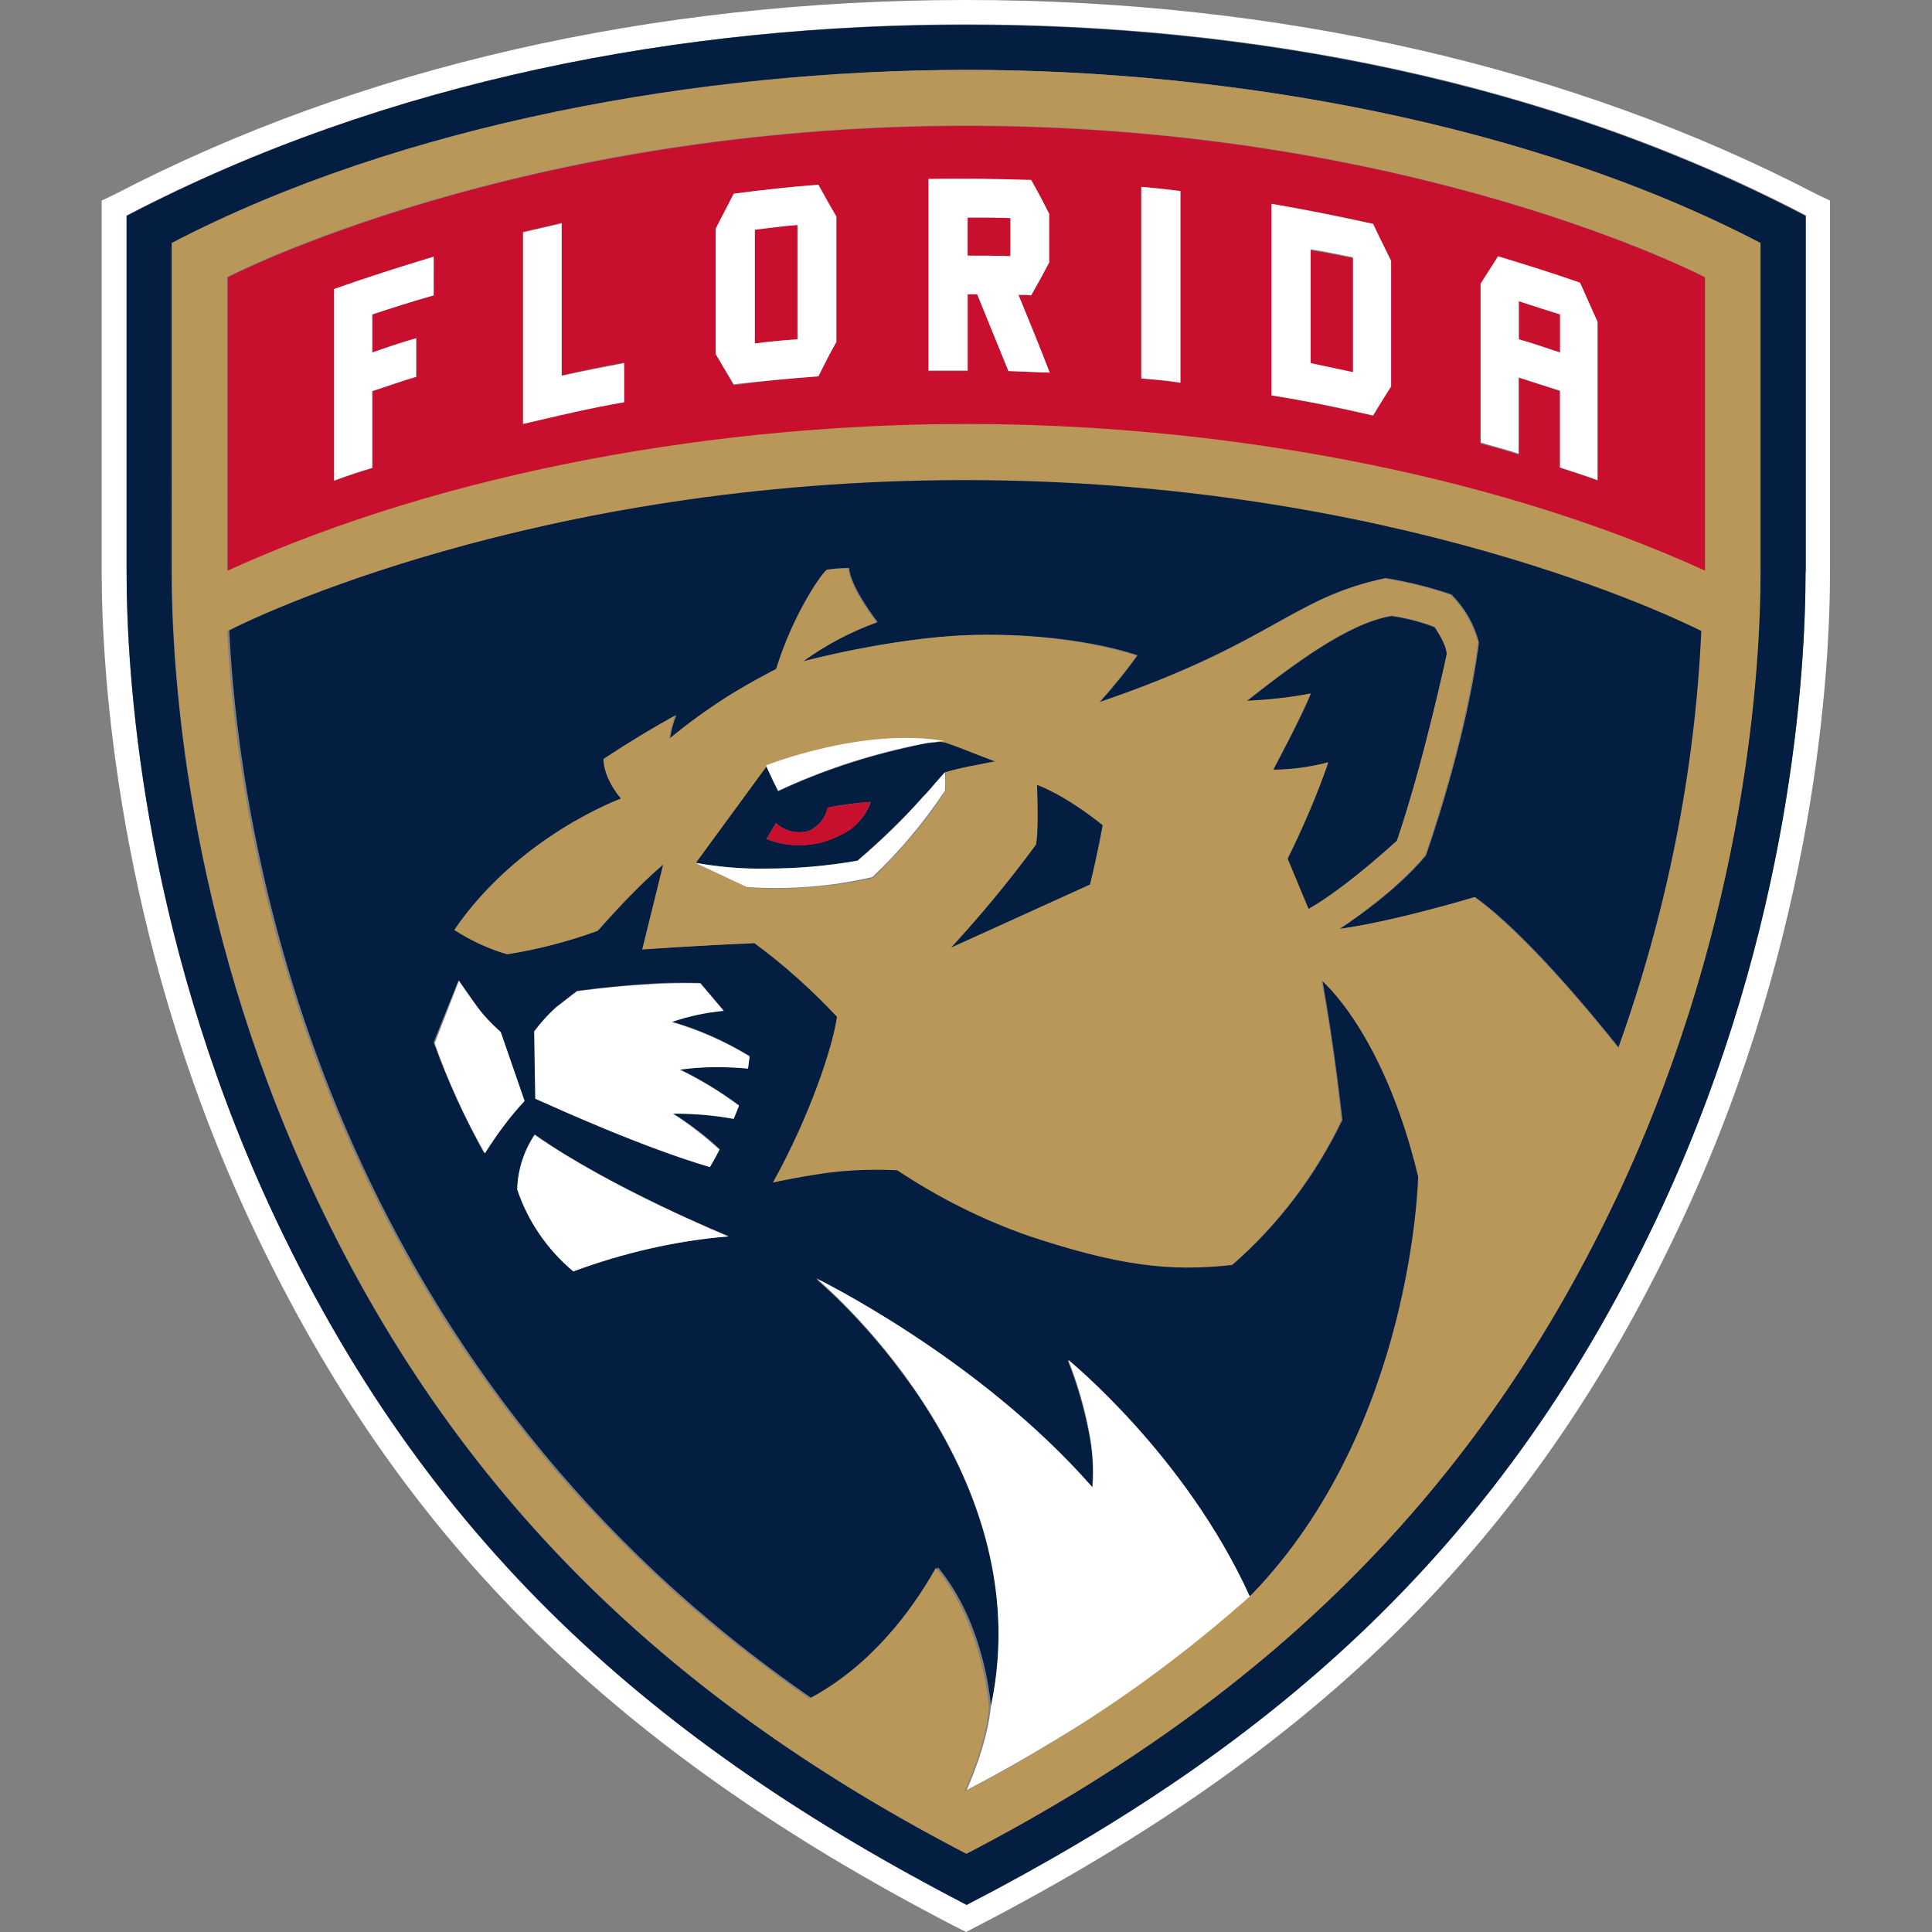 <?xml version="1.0" encoding="utf-8"?>
<!-- Generator: Adobe Illustrator 26.5.0, SVG Export Plug-In . SVG Version: 6.00 Build 0)  -->
<svg version="1.1" id="Layer_1" xmlns="http://www.w3.org/2000/svg" xmlns:xlink="http://www.w3.org/1999/xlink" x="0px" y="0px"
	 viewBox="0 0 512 512" style="enable-background:new 0 0 512 512;" xml:space="preserve">
<rect x="0" y="0" width="512" height="512" fill="#808080" stroke="none"/>
<style type="text/css">
	.st0{fill:#FFFFFF;}
	.st1{fill:#041E42;}
	.st2{fill:#B99758;}
	.st3{fill:#C8102E;}
</style>
<g id="XMLID_76_">
	<path id="XMLID_83_" class="st0" d="M478.49,151.5c0,25.81-3.79,93.7-37.73,167.63c-41.8,90.62-103.38,143.5-184.6,185.58
		C174.1,462.06,112.8,409.18,71.28,319.12C37.19,245.2,33.55,177.45,33.55,151.5v-94.4C102.7,21.04,181.67,6.45,256.16,6.45
		c75.05,0,153.74,14.73,222.47,50.64v94.4H478.49z M481.44,51.48C416.77,17.81,338.92,0,256.02,0C172.98,0,95.13,17.81,30.46,51.48
		l-3.51,1.68v98.33c0,26.23,3.93,95.25,38.44,170.29c38.86,84.16,94.97,140.69,187.55,188.67l3.09,1.54l2.95-1.54
		c92.58-47.97,148.69-104.5,187.55-188.67c34.65-75.05,38.44-144.06,38.44-170.29V53.16L481.44,51.48z"/>
	<path id="XMLID_87_" d="M250.41,196.38c-0.98,0-1.82,0.14-2.81,0.28C248.45,196.52,249.43,196.52,250.41,196.38z M204.82,206.76
		l1.4,2.81L204.82,206.76z M246.06,196.94c-1.26,0.14-2.67,0.42-4.21,0.84C243.4,197.37,244.8,197.08,246.06,196.94L246.06,196.94z"
		/>
	<path id="XMLID_102_" class="st1" d="M466.43,151.5c0,24.97-3.51,90.76-36.61,162.58c-38.58,83.46-96.93,137.19-173.8,177.17
		c-76.59-39.84-135.22-93.42-173.8-177.17c-33.1-71.68-36.75-137.61-36.75-162.58V64.39c60.88-31.7,140.55-45.87,210.55-45.87
		c69.72,0,149.53,14.03,210.41,45.87V151.5z M33.55,57.23v94.4c0,25.81,3.79,93.7,37.73,167.63
		c41.52,90.06,102.68,142.94,184.88,185.58c81.36-42.08,142.8-94.97,184.6-185.58c34.09-73.92,37.73-141.82,37.73-167.63v-94.4
		C409.76,21.32,331.07,6.59,256.02,6.59C181.67,6.45,102.7,21.04,33.55,57.23z M222.63,221.35c-6.03,3.09-13.19,3.51-19.5,0.98
		c0,0,1.26-2.1,2.52-4.21c2.38,2.24,5.89,3.09,8.98,1.96c2.38-1.26,4.21-3.37,4.77-6.03c3.79-0.84,7.57-1.26,11.36-1.54
		C229.37,216.44,226.42,219.67,222.63,221.35z M263.74,201.71c-1.54-0.56-3.23-1.26-4.77-1.82c-4.49-1.82-8.56-3.37-8.56-3.37
		c-0.98,0-1.82,0.14-2.81,0.28c-0.42,0-1.12,0.14-1.54,0.14c-1.26,0.14-2.67,0.42-4.21,0.84c-12.34,2.67-24.27,6.59-35.63,11.92
		l-1.4-2.81l-1.82-3.93l-18.8,25.67c6.31,1.12,12.62,1.68,19.08,1.54c8,0,16.13-0.7,23.99-2.1c6.17-5.19,11.92-10.8,17.39-16.69
		c1.4-1.54,2.67-2.95,3.51-4.07c1.26-1.4,1.96-2.38,2.38-2.67C254.9,203.4,258.26,202.84,263.74,201.71z M256.16,474.55
		c10.8-5.61,21.04-11.64,30.86-17.81C277.2,462.9,266.96,468.94,256.16,474.55z M121.5,259.79c1.26,1.82,2.81,4.21,4.49,6.59
		c1.96,2.52,4.21,4.91,6.59,7.01l6.31,18.24c-3.93,4.35-7.57,8.98-10.66,13.89c-5.19-9.4-9.68-19.22-13.33-29.32L121.5,259.79z
		 M147.45,266.8c1.68-1.26,3.93-3.09,5.47-4.21c0,0,8.84-1.26,18.38-1.82c4.77-0.42,9.54-0.42,14.31-0.28l6.17,7.29
		c-4.63,0.42-9.26,1.4-13.75,2.95c7.29,2.1,14.17,5.19,20.62,9.12l-0.42,3.23c-6.03-0.56-12.06-0.42-18.1,0.28
		c5.47,2.67,10.8,5.89,15.71,9.54c-0.42,1.26-0.98,2.52-1.4,3.51c-5.33-0.98-10.66-1.4-16.13-1.4c4.49,2.81,8.7,6.03,12.48,9.54
		c-1.54,2.95-2.67,4.63-2.67,4.63c-18.1-5.47-40.4-15.71-46.15-18.24l-0.28-17.81C143.38,270.87,145.34,268.76,147.45,266.8
		L147.45,266.8z M151.94,336.94c-6.87-5.75-12.06-13.19-14.87-21.74c0.14-5.19,1.68-10.24,4.63-14.59
		c20.2,14.31,51.34,26.93,51.34,26.93C179.01,328.94,165.26,332.03,151.94,336.94z M60.76,167.07
		c3.51,70.98,32.96,199.19,154.3,282.93c16.13-8.7,26.93-23.29,33.53-34.65c12.76,15.43,14.03,37.03,14.03,37.03
		c13.61-63.96-46.29-113.34-46.29-113.34s43.2,21.04,73.08,55.27c0.42-5.05,0.14-10.24-0.98-15.15c-1.26-6.31-3.09-12.62-5.47-18.66
		c0,0,31.14,25.25,47.97,62.84c0.28-0.28,0.84-0.56,1.12-0.98c42.78-44.33,44.05-110.68,44.05-110.68
		c-9.26-38.58-25.67-52.04-25.67-52.04c3.23,17.67,5.33,37.17,5.33,37.17c-7.01,14.59-16.83,27.63-29.04,38.29
		c-16.69,1.82-30.02,0.14-53.44-7.57c-12.34-4.35-24.27-10.24-35.21-17.53c-5.47-0.28-10.94-0.14-16.41,0.42
		c-7.57,0.84-16.55,2.81-16.55,2.81c10.1-17.67,15.99-35.77,16.97-43.91c-6.59-7.15-13.89-13.75-21.74-19.5
		c-16.69,0.84-29.88,1.68-29.88,1.68l5.61-22.58c0,0-3.79,3.09-8,7.43c-4.49,4.49-9.54,10.24-9.54,10.24
		c-7.72,2.81-15.71,4.91-23.85,6.17c-5.05-1.54-9.68-3.65-14.03-6.45c16.83-24.97,44.19-34.79,44.19-34.79
		c-4.91-5.89-4.63-10.52-4.63-10.52c7.01-4.63,13.33-8.42,19.08-11.5c-0.84,1.96-1.4,4.07-1.68,6.17
		c4.91-4.07,10.1-7.72,15.43-11.22c6.45-4.07,12.91-7.29,12.91-7.29c4.21-13.61,11.5-24.69,13.33-26.23
		c1.82-0.28,3.79-0.42,5.75-0.42c0.42,4.49,5.47,11.64,7.57,14.31c-7.01,2.52-13.61,6.03-19.64,10.38c0,0,23.15-6.17,43.63-6.87
		c27.77-0.98,44.89,5.33,44.89,5.33c-3.09,4.35-6.45,8.42-9.96,12.34c46.01-15.71,50.78-27.63,75.75-32.82
		c5.89,0.98,11.64,2.38,17.39,4.35c3.51,3.51,6.03,7.86,7.29,12.76c-3.37,26.51-14.03,56.39-14.03,56.39
		c-8.42,10.24-22.86,19.5-22.86,19.5c14.59-1.82,35.91-8.42,35.91-8.42c13.33,9.54,30.86,30.86,38.15,39.98
		c12.76-35.63,20.34-72.94,22.44-110.82c-6.03-3.09-81.5-39.98-195.26-39.98C142.26,127.09,66.79,163.84,60.76,167.07z
		 M346.78,240.99c9.96-5.61,23.43-18.1,23.43-18.1c7.15-21.04,13.19-49.38,13.19-49.38c0-2.81-3.23-7.29-3.23-7.29
		c-3.65-1.4-7.43-2.38-11.36-2.95c-11.5,1.82-26.51,13.19-38.44,22.58c5.75-0.28,11.36-0.98,16.97-1.96
		c-2.1,5.61-9.96,20.2-9.96,20.2c4.91-0.14,9.82-0.7,14.59-1.82c-3.09,8.7-6.73,17.25-10.8,25.53L346.78,240.99z"/>
	<path id="XMLID_107_" class="st2" d="M244.66,211.25c-5.47,5.89-11.22,11.5-17.39,16.69c-7.86,1.4-15.99,2.1-23.99,2.1
		c8,0,16.13-0.7,23.99-2.1C233.44,222.9,239.19,217.28,244.66,211.25z"/>
	<path id="XMLID_114_" class="st2" d="M451.7,73.36v77.71c-58.77-26.79-131.44-38.86-195.68-38.86
		c-64.67,0-137.05,12.06-195.82,38.86V73.36c0,0,77.15-40.12,195.82-40.12C374.83,33.24,451.7,73.36,451.7,73.36z M274.54,223.88
		c0.98-3.93,0.28-15.85,0.28-15.85s6.87,2.38,17.39,10.66c0,0-1.4,7.72-3.37,15.71l-36.75,16.69
		C260.09,242.39,267.52,233.28,274.54,223.88z M250.55,204.66c0.14,1.68,0.14,3.37,0,4.91c-4.77,8-13.61,17.67-19.22,23.15
		c-10.94,2.38-22.16,3.23-33.24,2.52l-13.75-6.45l18.8-25.67c0,0,25.67-10.24,47.41-6.31c0,0,4.07,1.4,8.56,3.23
		c1.54,0.56,3.23,1.26,4.77,1.82C258.26,202.84,254.9,203.4,250.55,204.66c-0.28,0.28-1.12,1.26-2.38,2.67
		C249.43,205.92,250.27,204.94,250.55,204.66L250.55,204.66z M337.38,203.96c0,0,7.72-14.59,9.96-20.2
		c-5.61,1.12-11.36,1.68-16.97,1.96c11.92-9.4,26.93-20.76,38.44-22.58c3.93,0.56,7.72,1.54,11.36,2.95c0,0,3.23,4.49,3.23,7.29
		c0,0-6.03,28.34-13.19,49.38c0,0-13.47,12.48-23.43,18.1l-5.61-13.47c4.21-8.28,7.86-16.69,10.8-25.39
		C347.2,203.26,342.29,203.96,337.38,203.96L337.38,203.96z M428.84,277.74c-7.29-9.12-24.83-30.3-38.15-39.98
		c0,0-21.32,6.45-35.91,8.42c0,0,14.59-9.26,22.86-19.5c0,0,10.66-29.88,14.03-56.53c-1.4-4.77-3.79-8.98-7.29-12.48
		c-5.61-1.96-11.5-3.37-17.39-4.35c-24.97,5.33-29.74,17.25-75.75,32.82c3.51-3.93,6.87-8.14,9.96-12.34c0,0-17.25-6.31-44.89-5.47
		c-20.62,0.84-43.63,7.01-43.63,7.01c6.03-4.35,12.62-7.86,19.64-10.38c-2.1-2.67-7.15-9.82-7.57-14.31c-1.96,0-3.79,0.14-5.75,0.42
		c-1.82,1.54-9.12,12.48-13.33,26.23c0,0-6.31,3.23-12.91,7.29c-5.33,3.37-10.52,7.15-15.43,11.22c0.28-2.1,0.84-4.21,1.54-6.17
		c-5.61,3.09-11.92,6.87-18.94,11.5c0,0-0.28,4.63,4.63,10.52c0,0-27.21,9.96-44.19,34.79c4.35,2.81,9.12,5.05,14.03,6.45
		c8.14-1.26,16.13-3.37,23.85-6.17c0,0,5.05-5.75,9.54-10.24c4.35-4.35,8-7.57,8-7.57l-5.61,22.72c0,0,13.19-0.98,29.74-1.68
		c7.86,5.75,15.15,12.34,21.88,19.5c-1.12,8-7.15,26.23-16.97,43.91c0,0,8.98-1.96,16.55-2.81c5.47-0.56,10.94-0.7,16.41-0.42
		c10.94,7.29,22.72,13.19,35.21,17.53c23.43,7.72,36.75,9.4,53.44,7.57c12.2-10.66,22.02-23.71,29.04-38.44
		c0,0-1.96-19.36-5.33-37.03c0,0,16.41,13.47,25.67,52.04c0,0-1.26,66.35-44.05,110.68c-0.28,0.28-0.84,0.56-1.12,0.98
		c-13.89,12.2-28.62,23.43-44.19,33.53c-9.82,6.17-19.92,12.2-30.86,17.81c0,0,5.61-11.78,6.45-22.3c0,0-1.4-21.6-14.03-37.03
		c-6.45,11.5-17.39,26.09-33.53,34.65C93.16,366.4,63.7,238.19,60.2,167.21c6.03-3.09,81.64-39.98,195.4-39.98
		s189.09,36.89,195.26,39.98C449.18,204.8,441.6,242.11,428.84,277.74z M45.61,64.39v87.11c0,24.97,3.51,90.76,36.75,162.58
		c38.58,83.74,97.35,137.47,173.8,177.17c76.87-39.98,135.22-93.7,173.8-177.17c32.96-71.68,36.61-137.61,36.61-162.58V64.39
		c-60.88-31.7-140.69-45.87-210.41-45.87C186.02,18.66,106.49,32.68,45.61,64.39z"/>
	<path id="XMLID_128_" class="st3" d="M211.27,59.62c-3.93,0.28-7.57,0.84-11.36,1.26v30.16c3.79-0.42,7.43-0.84,11.36-1.12V59.62z
		 M413.55,83.32c-3.79-1.26-7.29-2.38-10.94-3.51v10.1c3.79,1.12,7.29,2.38,10.94,3.51V83.32z M88.67,76.59
		c8.7-3.09,17.53-5.89,26.37-8.56v10.24c-5.47,1.54-10.8,3.23-16.27,5.05v10.1c3.93-1.4,7.72-2.67,11.64-3.79v10.24
		c-3.93,1.12-7.72,2.52-11.64,3.79V124c-3.37,1.12-6.59,2.1-10.1,3.37V76.59z M138.61,61.44c3.37-0.84,6.87-1.54,10.24-2.38v40.4
		c5.61-1.26,10.94-2.38,16.55-3.37v10.38c-8.98,1.54-17.81,3.51-26.79,5.75V61.44z M189.67,60.6c1.54-3.09,3.23-6.17,4.77-9.26
		c7.43-0.98,14.87-1.68,22.44-2.38c1.54,2.81,3.09,5.61,4.77,8.42v33.24c-1.68,2.95-3.23,6.03-4.77,9.12
		c-7.57,0.56-15.01,1.26-22.44,2.38c-1.54-2.81-3.23-5.61-4.77-8.28V60.6z M246.06,47.55c9.12-0.28,18.1-0.14,27.21,0.14
		c1.68,2.95,3.23,5.89,4.77,8.98v12.91c-1.54,2.95-3.09,5.75-4.77,8.7c-1.12-0.14-2.24-0.14-3.37-0.14
		c2.81,6.87,5.61,13.61,8.28,20.62c-3.51-0.14-7.29-0.28-10.94-0.42c-2.81-6.87-5.47-13.47-8.28-20.34h-2.52v20.34h-10.38
		L246.06,47.55L246.06,47.55z M302.45,49.52c3.51,0.28,7.01,0.56,10.38,1.12v50.78c-3.37-0.42-6.87-0.84-10.38-1.12V49.52z
		 M336.96,54.01c8.98,1.54,17.96,3.23,26.93,5.33c1.54,3.23,3.23,6.45,4.77,9.82v33.24c-1.54,2.52-3.23,5.05-4.77,7.72
		c-8.98-1.96-17.96-3.93-26.93-5.33V54.01z M392.37,75.33c1.54-2.52,3.09-4.77,4.63-7.29c7.29,2.1,14.59,4.49,21.74,7.01
		c1.54,3.37,3.09,7.01,4.63,10.38v41.94c-3.23-1.26-6.59-2.38-9.96-3.37v-20.34c-3.79-1.26-7.29-2.52-10.94-3.51v20.34
		c-3.23-1.12-6.59-1.96-10.1-2.95L392.37,75.33L392.37,75.33z M60.34,151.22c58.77-26.79,131.16-38.86,195.82-38.86
		c64.25,0,136.91,12.06,195.68,38.86V73.5c0,0-77.01-40.12-195.68-40.12S60.34,73.5,60.34,73.5V151.22z M347.34,96.37l11.22,2.38
		v-30.3c-3.79-0.84-7.43-1.54-11.22-2.1V96.37z M267.66,57.79c-3.79-0.14-7.57-0.14-11.36-0.14v10.1c3.79,0,7.57,0,11.36,0.14V57.79
		z M214.64,220.09c-3.09,0.98-6.59,0.28-8.98-1.96c-1.26,1.96-2.52,4.21-2.52,4.21c6.31,2.52,13.47,2.24,19.5-0.98
		c3.79-1.68,6.73-4.91,8-8.84c-3.79,0.28-7.57,0.84-11.36,1.54C218.71,216.72,217.02,218.97,214.64,220.09z"/>
	<path id="XMLID_144_" class="st0" d="M188.13,309.3c0,0,1.12-1.82,2.52-4.63c-3.79-3.51-8-6.73-12.34-9.54
		c5.47,0,10.8,0.42,16.13,1.4c0.42-1.12,0.98-2.38,1.4-3.51c-4.91-3.65-10.1-6.87-15.71-9.54c6.03-0.84,12.06-0.84,18.1-0.28
		l0.42-3.23c-6.45-3.93-13.33-7.01-20.62-9.12c4.49-1.54,9.12-2.52,13.75-2.95l-6.17-7.29c-4.77-0.14-9.54,0-14.31,0.28
		c-9.54,0.56-18.38,1.82-18.38,1.82c-1.54,1.12-3.79,2.95-5.47,4.21c-2.24,1.96-4.21,4.21-5.89,6.45l0.28,17.81
		C147.59,293.73,170.03,303.97,188.13,309.3z M227.26,228.09c-7.86,1.4-15.99,2.1-23.99,2.1c-6.45,0.14-12.76-0.42-19.08-1.54
		l13.75,6.45c11.22,0.7,22.44-0.14,33.24-2.67c7.29-6.87,13.75-14.59,19.22-22.86c0.14-1.68,0.14-3.37,0-4.91
		c-0.28,0.28-1.12,1.26-2.38,2.67c-0.98,1.12-2.1,2.52-3.51,3.93C239.33,217.14,233.44,222.9,227.26,228.09z M137.07,315.2
		c2.81,8.42,8,15.99,14.87,21.74c13.19-4.91,27.07-8.14,41.1-9.26c0,0-31.14-12.76-51.34-26.93
		C138.89,304.96,137.21,310.01,137.07,315.2z M128.51,305.66c3.09-4.91,6.59-9.68,10.52-13.89l-6.31-18.24
		c-2.38-2.1-4.63-4.49-6.45-7.01c-1.82-2.52-3.37-4.77-4.63-6.59l-6.45,16.55C118.69,286.44,123.18,296.26,128.51,305.66z
		 M358.56,98.61l-11.22-2.38V66.07c3.79,0.56,7.43,1.4,11.22,2.1V98.61z M368.66,102.4V69.16c-1.54-3.23-3.23-6.45-4.77-9.82
		c-8.98-1.96-17.96-3.79-26.93-5.33v50.78c8.98,1.4,17.96,3.23,26.93,5.33C365.43,107.45,367.12,104.92,368.66,102.4L368.66,102.4z
		 M312.83,50.64c-3.37-0.42-6.87-0.84-10.38-1.12v50.78c3.51,0.28,7.01,0.56,10.38,1.12V50.64z M200.05,60.88
		c3.79-0.42,7.43-0.98,11.36-1.26v30.3c-3.93,0.28-7.57,0.56-11.36,1.12V60.88z M216.88,99.73c1.54-3.09,3.09-6.17,4.77-9.12V57.37
		c-1.68-2.81-3.23-5.61-4.77-8.42c-7.57,0.56-15.01,1.4-22.44,2.38c-1.54,3.09-3.23,6.17-4.77,9.26v33.24
		c1.54,2.67,3.23,5.47,4.77,8C201.87,101,209.31,100.3,216.88,99.73L216.88,99.73z M402.47,79.82c3.79,1.26,7.29,2.38,10.94,3.51
		v10.1c-3.79-1.26-7.29-2.52-10.94-3.51V79.82z M402.47,100.02c3.79,1.26,7.29,2.38,10.94,3.51v20.34c3.23,1.12,6.59,2.1,9.96,3.37
		V85.29c-1.54-3.37-3.09-7.01-4.63-10.38c-7.15-2.52-14.45-4.77-21.74-7.01c-1.54,2.52-3.09,4.77-4.63,7.29v42.08
		c3.37,0.98,6.59,1.82,10.1,2.95L402.47,100.02L402.47,100.02z M98.63,103.66c3.93-1.26,7.72-2.67,11.64-3.79V89.64
		c-3.93,1.12-7.72,2.38-11.64,3.79v-10.1c5.47-1.82,10.8-3.51,16.27-5.05V68.03c-8.84,2.67-17.67,5.47-26.37,8.56v50.78
		c3.37-1.26,6.59-2.38,10.1-3.37V103.66z M256.44,57.65c3.79,0,7.57,0,11.36,0.14v10.1c-3.79-0.14-7.57-0.14-11.36-0.14V57.65
		L256.44,57.65z M256.44,77.99h2.52c2.81,6.87,5.47,13.47,8.28,20.34c3.79,0.14,7.43,0.28,10.94,0.42
		c-2.67-7.01-5.47-13.75-8.28-20.62c1.12,0,2.24,0,3.37,0.14c1.68-2.95,3.23-5.75,4.77-8.7V56.67c-1.54-3.09-3.09-6.03-4.77-8.98
		c-9.12-0.28-18.1-0.42-27.21-0.28v50.78h10.38V77.99L256.44,77.99z M165.4,96.23c-5.61,1.12-10.94,2.1-16.55,3.37V59.2l-10.24,2.38
		v50.78c8.98-2.1,17.81-4.21,26.79-5.75V96.23z"/>
	<path id="XMLID_145_" class="st1" d="M292.21,218.69c-10.52-8.42-17.39-10.66-17.39-10.66s0.56,11.92-0.28,15.85
		c-7.01,9.54-14.45,18.52-22.44,27.21l36.75-16.69C290.81,226.54,292.21,218.69,292.21,218.69z"/>
	<path id="XMLID_148_" class="st0" d="M206.22,209.57c11.36-5.33,23.29-9.26,35.63-11.92c1.54-0.28,2.95-0.56,4.21-0.84
		c0.42,0,1.12-0.14,1.54-0.14c0.98-0.14,1.82-0.28,2.81-0.28c-21.74-3.79-47.41,6.45-47.41,6.45l1.82,3.93L206.22,209.57z
		 M283.09,360.36c2.38,6.03,4.21,12.2,5.47,18.66c0.98,5.05,1.4,10.1,0.98,15.15c-30.02-34.37-73.22-55.41-73.22-55.41
		s59.9,49.38,46.29,113.34c-0.98,10.52-6.45,22.3-6.45,22.3c10.8-5.61,21.04-11.64,30.86-17.81c15.57-9.96,30.3-21.18,44.19-33.53
		C314.23,385.61,283.09,360.36,283.09,360.36z"/>
</g>
</svg>
